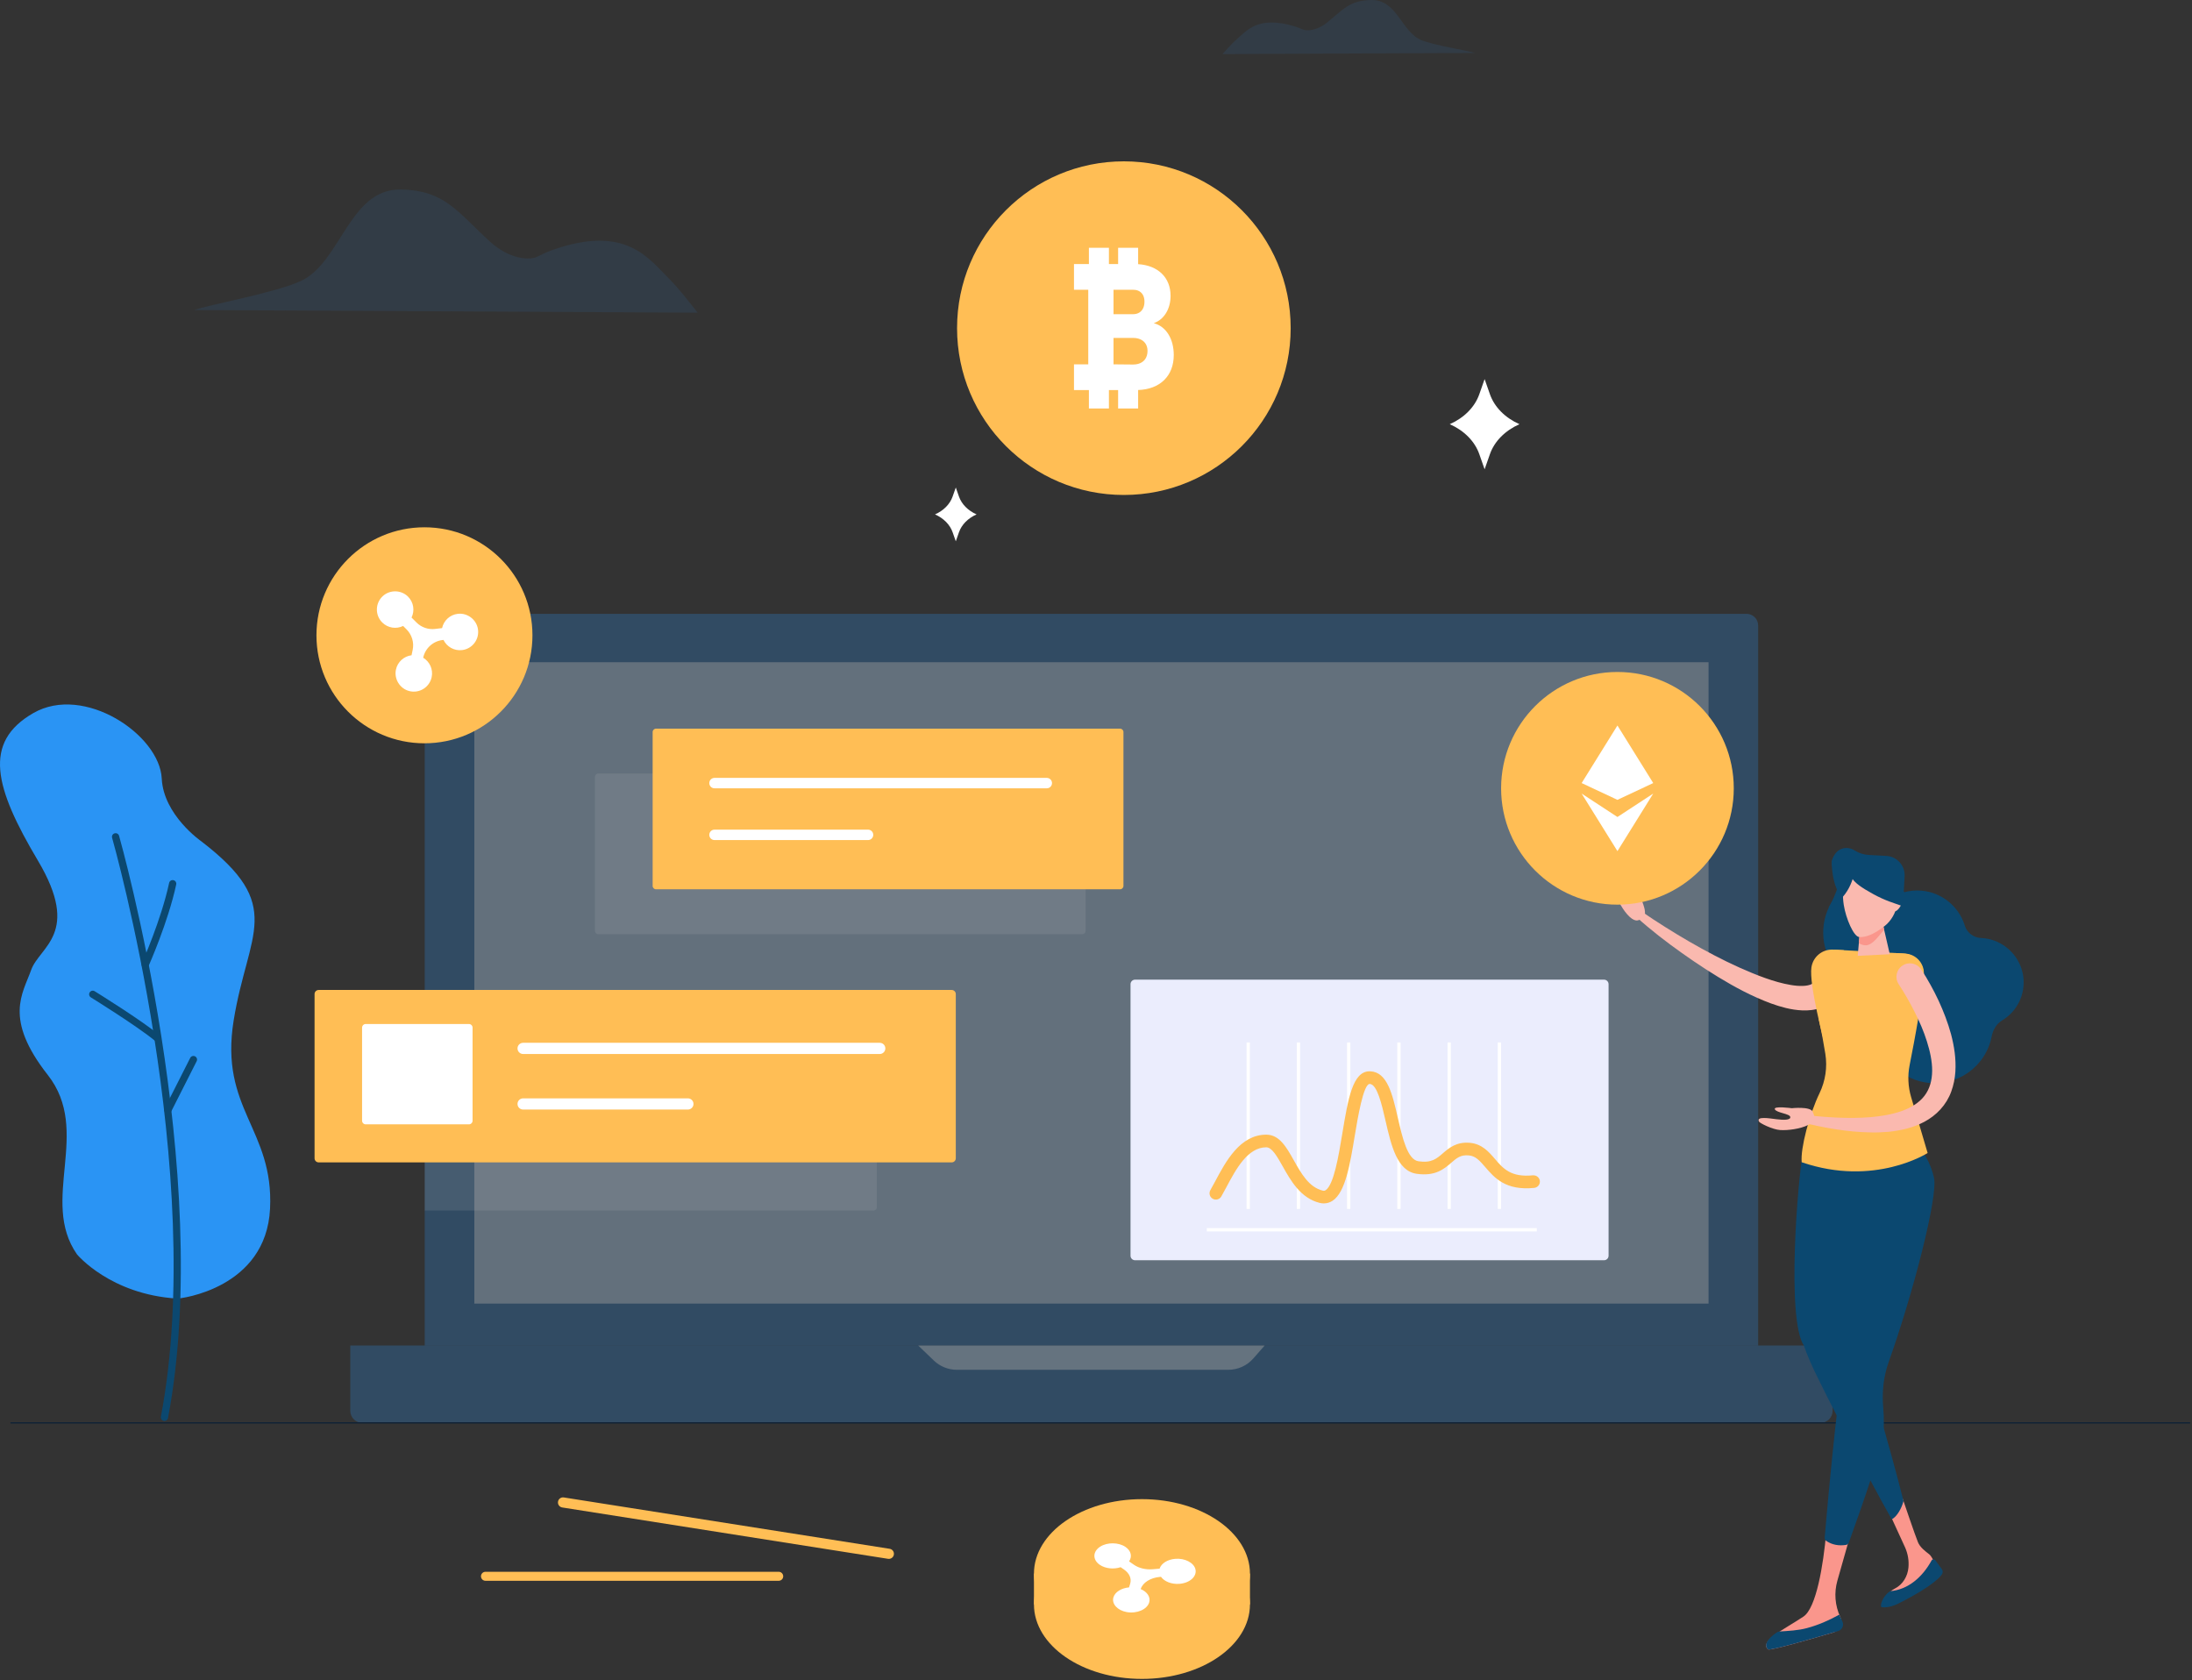 <svg width="651" height="499" viewBox="0 0 651 499" fill="none" xmlns="http://www.w3.org/2000/svg">
<rect x="0" y="0" width="651" height="499" fill="#333333" stroke="none"/>
<path opacity="0.1" d="M207.181 92.861C207.181 92.861 201.843 85.848 198.572 82.634C192.68 76.846 185.923 66.616 164.313 74.156C162.633 74.742 161.006 75.519 159.389 76.302C157.484 77.224 151.583 77.248 145.539 71.767C135.936 63.057 132.18 56.485 119.022 56.281C103.713 56.043 101.305 77.842 89.406 83.421C81.834 86.972 61.856 90.501 57.724 92.074L207.181 92.861Z" fill="#2A94F4"/>
<path d="M52.56 385.645C53.569 385.707 79.043 382.648 80.201 358.959C81.359 335.271 65.126 329.404 69.398 303.033C73.671 276.661 84.879 269.084 59.761 249.836C59.761 249.836 48.56 242.086 48.038 231.214C47.414 218.201 24.95 203.097 9.881 211.778C-5.187 220.459 -1.646 233.872 11.257 255.575C24.159 277.278 11.726 281.067 9.245 288.083C6.766 295.099 1.015 302.461 14.184 319.231C27.354 336.001 11.665 356.476 22.875 372.534C22.875 372.535 32.712 384.421 52.56 385.645Z" fill="#2A94F4"/>
<path d="M48.581 421.954C48.035 421.815 47.683 421.273 47.79 420.712C61.474 348.407 33.58 249.802 33.297 248.815C33.133 248.244 33.463 247.648 34.034 247.485C34.604 247.319 35.201 247.65 35.364 248.222C35.649 249.214 63.681 348.311 49.903 421.112C49.793 421.696 49.23 422.079 48.646 421.969C48.625 421.964 48.603 421.959 48.581 421.954Z" fill="#0B4870"/>
<path d="M42.869 287.519C42.81 287.504 42.751 287.484 42.694 287.458C42.152 287.215 41.909 286.579 42.151 286.037C42.208 285.909 47.894 273.131 50.227 262.22C50.352 261.639 50.923 261.269 51.504 261.393C52.09 261.515 52.455 262.089 52.331 262.67C49.951 273.806 44.173 286.785 44.115 286.915C43.898 287.399 43.367 287.645 42.869 287.519Z" fill="#0B4870"/>
<path d="M46.548 309.393C46.399 309.355 46.255 309.284 46.128 309.179C40.721 304.707 27.119 296.288 26.982 296.203C26.477 295.891 26.32 295.228 26.633 294.723C26.944 294.218 27.604 294.055 28.113 294.374C28.676 294.722 41.977 302.956 47.499 307.522C47.957 307.9 48.021 308.578 47.642 309.036C47.369 309.368 46.939 309.492 46.548 309.393Z" fill="#0B4870"/>
<path d="M49.602 330.691C49.527 330.672 49.453 330.644 49.38 330.608C48.85 330.34 48.638 329.692 48.906 329.162L56.487 314.187C56.755 313.658 57.4 313.442 57.933 313.714C58.463 313.983 58.675 314.63 58.406 315.16L50.825 330.135C50.594 330.592 50.079 330.812 49.602 330.691Z" fill="#0B4870"/>
<path d="M284.801 147.464L283.86 144.779L282.919 147.464C282.126 149.728 280.241 151.639 277.689 152.767C280.241 153.896 282.125 155.807 282.919 158.07L283.86 160.756L284.801 158.07C285.594 155.806 287.479 153.896 290.031 152.767C287.479 151.639 285.595 149.728 284.801 147.464Z" fill="white"/>
<path d="M442.492 117.084L440.913 112.581L439.335 117.084C438.005 120.88 434.845 124.084 430.566 125.977C434.845 127.87 438.005 131.074 439.335 134.87L440.913 139.373L442.492 134.87C443.822 131.074 446.982 127.87 451.261 125.977C446.982 124.083 443.822 120.879 442.492 117.084Z" fill="white"/>
<g opacity="0.5">
<path opacity="0.5" d="M522.156 399.588H126.137V185.774C126.137 183.849 127.697 182.289 129.622 182.289H518.671C520.596 182.289 522.156 183.849 522.156 185.774V399.588Z" fill="#2A94F4"/>
<path opacity="0.5" d="M540.673 422.563H107.62C105.638 422.563 104.032 420.956 104.032 418.975V399.589H544.262V418.975C544.261 420.956 542.655 422.563 540.673 422.563Z" fill="#2A94F4"/>
<path opacity="0.5" d="M272.698 399.588L277.333 404.046C279.172 405.815 281.625 406.803 284.177 406.803H364.797C367.639 406.803 370.342 405.578 372.216 403.441L375.596 399.588H272.698Z" fill="white"/>
<path opacity="0.5" d="M507.422 196.664H140.87V387.146H507.422V196.664Z" fill="#F7F7F7"/>
</g>
<path d="M3.235 422.563H650.312" stroke="#102236" stroke-width="0.375" stroke-miterlimit="10" stroke-linecap="round" stroke-linejoin="round"/>
<path d="M333.777 146.996C361.138 146.996 383.318 124.816 383.318 97.455C383.318 70.094 361.138 47.914 333.777 47.914C306.417 47.914 284.236 70.094 284.236 97.455C284.236 124.816 306.417 146.996 333.777 146.996Z" fill="#FFBE55"/>
<path d="M333.777 139.372C310.663 139.372 291.86 120.568 291.86 97.455C291.86 74.342 310.664 55.538 333.777 55.538C356.89 55.538 375.694 74.342 375.694 97.455C375.694 120.568 356.89 139.372 333.777 139.372Z" fill="#FFBE55"/>
<path d="M342.658 95.978C345.708 94.909 347.646 91.759 347.646 87.862C347.646 82.423 343.938 78.834 338.014 78.448V73.589H332.068V78.412H329.338V73.589H323.391V78.412H318.96V86.049H323.2V108.202H318.96V115.835H323.391V121.32H329.338V115.835H332.068V121.32H338.014V115.825C344.496 115.614 348.594 111.659 348.594 105.428C348.593 100.622 346.326 96.94 342.658 95.978ZM330.702 86.049H336.516C337.074 86.049 337.578 86.142 338.014 86.324C339.194 86.814 339.895 87.937 339.895 89.57C339.895 91.283 339.194 92.484 338.014 93.01C337.578 93.203 337.074 93.307 336.516 93.307H330.702V86.049ZM338.014 108.07C337.56 108.192 337.059 108.256 336.516 108.256L330.702 108.202V100.354H336.516C337.06 100.354 337.56 100.418 338.014 100.54C339.762 101.005 340.803 102.331 340.803 104.198C340.803 106.232 339.762 107.595 338.014 108.07Z" fill="white"/>
<path d="M126.057 220.744C143.772 220.744 158.132 206.383 158.132 188.669C158.132 170.954 143.772 156.594 126.057 156.594C108.343 156.594 93.982 170.954 93.982 188.669C93.982 206.383 108.343 220.744 126.057 220.744Z" fill="#FFBE55"/>
<path d="M126.057 215.808C111.092 215.808 98.918 203.633 98.918 188.669C98.918 173.705 111.093 161.53 126.057 161.53C141.021 161.53 153.196 173.705 153.196 188.669C153.196 203.633 141.022 215.808 126.057 215.808Z" fill="#FFBE55"/>
<path d="M141.936 186.776C141.467 183.972 138.812 181.973 135.987 182.289C133.607 182.555 131.771 184.322 131.292 186.533L129.22 186.782C127.185 187.026 125.15 186.322 123.7 184.873L122.225 183.398C123.215 181.363 122.862 178.84 121.156 177.16C119.13 175.166 115.808 175.098 113.706 177.012C111.402 179.111 111.339 182.682 113.518 184.861C115.197 186.54 117.702 186.882 119.724 185.899L120.744 186.919C122.342 188.516 123.024 190.813 122.557 193.024L122.223 194.601C119.978 194.881 118.056 196.554 117.58 198.901C117.015 201.687 118.77 204.508 121.521 205.225C124.537 206.01 127.563 204.114 128.2 201.1C128.691 198.776 127.611 196.49 125.683 195.333C126.274 192.534 128.583 190.422 131.423 190.081L131.713 190.046C132.695 192.069 134.876 193.347 137.234 193.064C140.294 192.696 142.451 189.85 141.936 186.776Z" fill="white"/>
<path d="M371.223 467.334H307.074V476.482H371.223V467.334Z" fill="#FFBE55"/>
<path d="M339.149 454.363C321.434 454.363 307.074 464.266 307.074 476.481C307.074 488.697 321.435 498.6 339.149 498.6C356.863 498.6 371.223 488.697 371.223 476.481C371.224 464.266 356.864 454.363 339.149 454.363Z" fill="#FFBE55"/>
<path d="M339.149 489.453C356.864 489.453 371.224 479.55 371.224 467.334C371.224 455.118 356.864 445.215 339.149 445.215C321.435 445.215 307.074 455.118 307.074 467.334C307.074 479.55 321.435 489.453 339.149 489.453Z" fill="#FFBE55"/>
<path d="M339.149 486.049C324.184 486.049 312.01 477.654 312.01 467.334C312.01 457.014 324.185 448.619 339.149 448.619C354.113 448.619 366.289 457.014 366.289 467.334C366.289 477.654 354.114 486.049 339.149 486.049Z" fill="#FFBE55"/>
<path d="M355.028 466.029C354.559 464.095 351.904 462.717 349.079 462.935C346.699 463.118 344.863 464.337 344.384 465.862L342.312 466.034C340.276 466.202 338.242 465.717 336.792 464.717L335.316 463.699C336.306 462.296 335.954 460.556 334.247 459.398C332.221 458.023 328.899 457.976 326.797 459.296C324.493 460.743 324.43 463.206 326.609 464.708C328.288 465.866 330.793 466.102 332.815 465.424L333.835 466.127C335.433 467.229 336.114 468.813 335.648 470.337L335.314 471.425C333.069 471.618 331.147 472.772 330.671 474.39C330.106 476.311 331.861 478.257 334.612 478.751C337.628 479.293 340.654 477.985 341.291 475.906C341.782 474.303 340.702 472.727 338.774 471.929C339.365 469.999 341.674 468.542 344.514 468.307L344.804 468.283C345.786 469.678 347.967 470.559 350.325 470.364C353.386 470.111 355.543 468.148 355.028 466.029Z" fill="white"/>
<path opacity="0.16" d="M321.395 277.436H177.72C177.151 277.436 176.689 276.974 176.689 276.405V230.757C176.689 230.188 177.15 229.726 177.72 229.726H321.394C321.963 229.726 322.425 230.188 322.425 230.757V276.405C322.426 276.974 321.964 277.436 321.395 277.436Z" fill="#B8B8B8"/>
<path d="M332.643 264.105H194.837C194.279 264.105 193.827 263.653 193.827 263.095V217.404C193.827 216.846 194.279 216.394 194.837 216.394H332.643C333.201 216.394 333.653 216.846 333.653 217.404V263.095C333.652 263.653 333.2 264.105 332.643 264.105Z" fill="#FFBE55"/>
<path d="M310.887 234.114H212.201C211.345 234.114 210.652 233.422 210.652 232.565C210.652 231.708 211.344 231.016 212.201 231.016H310.887C311.744 231.016 312.436 231.708 312.436 232.565C312.437 233.421 311.744 234.114 310.887 234.114Z" fill="white"/>
<path d="M257.8 249.484H212.201C211.345 249.484 210.652 248.792 210.652 247.935C210.652 247.079 211.344 246.386 212.201 246.386H257.8C258.657 246.386 259.349 247.078 259.349 247.935C259.349 248.792 258.657 249.484 257.8 249.484Z" fill="white"/>
<path opacity="0.16" d="M259.388 359.514H126.137V309.332C126.137 308.766 126.596 308.307 127.162 308.307H259.388C259.954 308.307 260.413 308.766 260.413 309.332V358.488C260.413 359.055 259.954 359.514 259.388 359.514Z" fill="#B8B8B8"/>
<path d="M282.639 345.206H94.643C93.969 345.206 93.422 344.659 93.422 343.985V295.22C93.422 294.546 93.969 293.999 94.643 293.999H282.639C283.313 293.999 283.86 294.546 283.86 295.22V343.985C283.86 344.66 283.313 345.206 282.639 345.206Z" fill="#FFBE55"/>
<path d="M261.275 313.017H155.357C154.438 313.017 153.695 312.274 153.695 311.355C153.695 310.436 154.438 309.693 155.357 309.693H261.275C262.194 309.693 262.937 310.436 262.937 311.355C262.937 312.274 262.194 313.017 261.275 313.017Z" fill="white"/>
<path d="M204.297 329.514H155.357C154.438 329.514 153.695 328.771 153.695 327.852C153.695 326.933 154.438 326.19 155.357 326.19H204.297C205.216 326.19 205.959 326.933 205.959 327.852C205.959 328.771 205.217 329.514 204.297 329.514Z" fill="white"/>
<path d="M139.262 333.91H108.619C108.019 333.91 107.532 333.423 107.532 332.823V305.193C107.532 304.593 108.019 304.106 108.619 304.106H139.262C139.862 304.106 140.349 304.593 140.349 305.193V332.823C140.349 333.424 139.862 333.91 139.262 333.91Z" fill="white"/>
<path d="M476.383 374.268H337.097C336.354 374.268 335.752 373.666 335.752 372.923V292.283C335.752 291.54 336.354 290.938 337.097 290.938H476.383C477.126 290.938 477.728 291.54 477.728 292.283V372.923C477.728 373.666 477.126 374.268 476.383 374.268Z" fill="#EBEDFD"/>
<path d="M445.812 309.586H444.824V359.032H445.812V309.586Z" fill="white"/>
<path d="M430.889 309.586H429.901V359.032H430.889V309.586Z" fill="white"/>
<path d="M415.966 309.586H414.979V359.032H415.966V309.586Z" fill="white"/>
<path d="M401.044 309.586H400.056V359.032H401.044V309.586Z" fill="white"/>
<path d="M386.121 309.586H385.133V359.032H386.121V309.586Z" fill="white"/>
<path d="M371.198 309.586H370.21V359.032H371.198V309.586Z" fill="white"/>
<path d="M456.412 364.722H358.396V365.71H456.412V364.722Z" fill="white"/>
<path d="M393.157 357.388C392.761 357.388 392.356 357.339 391.948 357.239C386.262 355.841 383.329 350.617 380.969 346.421C379.324 343.493 377.771 340.726 376.072 340.726C370.535 340.726 367.051 347.267 364.249 352.523C363.709 353.539 363.201 354.489 362.716 355.322C362.199 356.217 361.057 356.533 360.15 355.999C359.254 355.48 358.95 354.328 359.473 353.433C359.935 352.638 360.42 351.728 360.937 350.758C364.037 344.94 368.282 336.972 376.072 336.972C379.97 336.972 382.045 340.669 384.244 344.581C386.454 348.516 388.739 352.584 392.844 353.594C393.188 353.68 393.424 353.643 393.702 353.459C396.128 351.86 397.537 343.37 398.668 336.55C400.37 326.286 401.722 318.151 406.754 318.151C406.82 318.151 406.889 318.151 406.958 318.157C412.018 318.372 413.534 324.968 415.136 331.952C416.473 337.784 417.989 344.395 421.264 344.874C425.136 345.445 426.64 344.128 428.552 342.472C430.326 340.936 432.55 339.033 436.563 339.395C440.148 339.725 442.177 342.087 443.965 344.171C446.413 347.018 448.701 349.705 455.263 349.045C456.302 348.982 457.215 349.694 457.321 350.724C457.424 351.754 456.675 352.676 455.642 352.782C447.143 353.646 443.805 349.748 441.118 346.62C439.31 344.516 438.193 343.316 436.218 343.133C433.781 342.906 432.624 343.917 431.011 345.312C428.907 347.138 426.295 349.399 420.718 348.59C414.903 347.74 413.161 340.143 411.476 332.795C410.371 327.987 408.999 322.003 406.797 321.908C406.791 321.908 406.783 321.908 406.774 321.908C404.905 321.908 403.195 332.206 402.374 337.166C400.927 345.872 399.564 354.092 395.769 356.595C394.968 357.121 394.082 357.388 393.157 357.388Z" fill="#FFBE55"/>
<path d="M263.746 462.938L166.978 447.689C166.156 447.56 165.594 446.788 165.724 445.965C165.854 445.143 166.625 444.581 167.448 444.711L264.216 459.96C265.038 460.089 265.6 460.861 265.47 461.683C265.34 462.506 264.568 463.067 263.746 462.938Z" fill="#FFBE55"/>
<path d="M231.263 469.466H144.189C143.449 469.466 142.849 468.866 142.849 468.126C142.849 467.386 143.449 466.786 144.189 466.786H231.263C232.003 466.786 232.603 467.386 232.603 468.126C232.603 468.866 232.003 469.466 231.263 469.466Z" fill="#FFBE55"/>
<path opacity="0.1" d="M363.064 16.065C363.064 16.065 365.742 12.985 367.383 11.574C370.339 9.032 373.728 4.539 384.568 7.851C385.411 8.108 386.227 8.45 387.038 8.794C387.994 9.199 390.954 9.209 393.986 6.802C398.803 2.977 400.687 0.091 407.287 0.001C414.967 -0.104 416.175 9.47 422.143 11.92C425.942 13.479 435.963 15.029 438.036 15.72L363.064 16.065Z" fill="#2A94F4"/>
<path d="M565.004 444.866C565.004 444.866 568.823 456.131 569.608 457.997C570.256 459.537 571.646 460.57 572.964 461.598C573.386 461.927 573.805 462.67 574.161 463.296C574.447 463.799 574.429 464.393 574.2 464.925C570.201 474.211 559.375 477.436 559.165 476.711C558.787 475.403 560.504 472.907 562.801 471.737C565.113 470.56 566.542 468.151 566.783 465.568C566.975 463.513 566.633 461.443 565.792 459.559L561.919 451.114L565.004 444.866Z" fill="#FA968C"/>
<path d="M548.976 457.82L545.677 469.446C544.668 473.001 544.97 476.806 546.522 480.159C546.522 480.16 546.523 480.161 546.523 480.161C547.395 482.036 546.406 484.244 544.423 484.831C538.014 486.727 525.592 490.319 525.074 489.828C522.434 487.327 529.97 483.863 535.606 480.093C539.407 477.551 541.508 464.844 542.373 455.057L548.097 456.838C548.54 456.989 548.874 457.362 548.976 457.82Z" fill="#FA968C"/>
<path d="M536.654 483.508C534.004 484.221 531.136 484.341 528.504 484.519C528.202 484.539 527.909 484.64 527.66 484.812C525.045 486.617 523.672 488.502 525.072 489.828C525.635 490.361 540.233 486.08 545.928 484.384C547.119 484.029 547.704 482.704 547.18 481.577L546.226 479.525C543.205 481.222 540.012 482.605 536.654 483.508Z" fill="#0B4870"/>
<path d="M551.262 326.504C558.132 327.831 563.589 336.136 561.881 344.979C560.9 350.06 555.125 368.125 549.085 382.323C546.767 387.772 547.241 394.121 550.757 398.886C551.33 399.662 551.82 400.46 552.2 401.263C554.163 405.406 561.261 429.635 565.323 445.766C564.815 447.82 563.432 450.383 561.828 451.213C553.886 437.268 541.119 411.907 539.032 407.5C537.873 405.052 536.614 402.226 535.727 399.589C530.515 391.837 533.896 350.318 535.48 342.114C537.189 333.272 544.392 325.178 551.262 326.504Z" fill="#0B4870"/>
<path d="M562.813 277.153C563.232 269.561 558.8 263.143 552.914 262.818C547.028 262.493 541.918 268.385 541.499 275.977C541.08 283.57 545.511 289.988 551.397 290.313C557.283 290.638 562.394 284.746 562.813 277.153Z" fill="#0B4870"/>
<path d="M554.603 278.125C555.192 270.525 561.705 264.469 569.328 264.454C576.09 264.44 581.683 268.892 583.536 274.91C584.185 277.019 586.137 278.476 588.342 278.565C589.258 278.602 590.194 278.738 591.142 278.987C596.648 280.435 600.712 285.378 600.987 291.065C601.235 296.194 598.595 300.638 594.616 303.038C592.919 304.061 591.886 305.856 591.507 307.801C589.752 316.801 581.103 323.006 571.713 321.451C563.682 320.121 557.583 313.115 557.342 304.979C557.194 299.988 559.151 295.526 562.336 292.308C557.36 289.609 554.134 284.177 554.603 278.125Z" fill="#0B4870"/>
<path d="M553.132 258.308C553.132 258.308 546.928 261.751 547.377 266.875C547.377 266.875 544.3 264.43 544.006 256.579C543.802 251.138 553.132 258.308 553.132 258.308Z" fill="#0B4870"/>
<path d="M547.609 289.075C547.467 290.857 547.076 292.83 546.018 294.785C545.462 295.756 544.739 296.684 543.861 297.462C542.972 298.225 541.975 298.81 540.97 299.214C538.95 299.996 537.032 300.135 535.304 300.07C533.563 300.003 531.955 299.728 530.421 299.363C527.357 298.617 524.56 297.525 521.856 296.327C519.154 295.125 516.559 293.794 514.037 292.359C508.995 289.496 504.189 286.349 499.517 283.036C494.844 279.72 490.32 276.238 486.038 272.384C485.568 271.961 485.53 271.237 485.953 270.767C486.347 270.329 487.002 270.266 487.47 270.601L487.485 270.612C489.746 272.245 492.109 273.782 494.491 275.273C496.871 276.769 499.27 278.235 501.702 279.638C506.563 282.445 511.526 285.066 516.583 287.343C519.116 288.466 521.654 289.543 524.212 290.447C526.763 291.353 529.348 292.105 531.834 292.517C533.072 292.728 534.284 292.836 535.377 292.8C536.475 292.777 537.426 292.565 538.032 292.259C538.636 291.939 538.891 291.643 539.164 291.104C539.411 290.536 539.603 289.674 539.621 288.634C539.659 286.424 541.482 284.663 543.692 284.701C545.902 284.739 547.663 286.562 547.625 288.772C547.624 288.852 547.62 288.931 547.614 289.009L547.609 289.075Z" fill="#FAB9AF"/>
<path d="M543.26 315.258C541.259 307.896 537.278 292.32 537.967 287.339C538.408 284.148 541.222 281.841 544.439 282.018L565.308 283.169C568.768 283.36 571.448 286.26 571.358 289.724C571.201 295.778 567.657 309.381 565.694 316.495L543.26 315.258Z" fill="#FFBE55"/>
<path d="M542.358 457.603C542.041 457.385 541.879 457.002 541.911 456.619C543.199 441.294 545.211 421.78 545.756 418.049C545.818 417.622 545.893 417.202 545.978 416.79C543.69 398.464 545.344 359.428 545.394 352.579C545.46 343.573 551.429 333.736 558.425 333.788C565.422 333.839 572.598 341.48 574.385 349.833C575.564 355.345 568.253 383.93 560.903 404.534C559.356 408.871 558.895 413.497 559.301 418.084C559.581 421.256 559.538 424.507 559.178 426.973C558.642 430.645 553.68 445.443 549.094 458.095C548.961 458.461 548.648 458.739 548.263 458.802C546.233 459.133 544.15 458.835 542.358 457.603Z" fill="#0B4870"/>
<path d="M567.574 325.792C566.661 322.701 566.516 319.44 567.145 316.28C568.606 308.942 571.214 295.11 571.371 289.186C571.455 286.019 569.003 283.374 565.839 283.199L562.745 283.028C561.416 285.697 558.802 287.671 554.919 287.456C551.042 287.242 548.661 284.993 547.631 282.194L544.725 282.034C547.51 288.969 545.883 297.825 540.163 302.73C540.976 306.354 541.627 309.992 542.101 312.938C542.744 316.928 542.137 321.015 540.38 324.654C537.359 330.908 534.68 341.057 535.085 345.16C556.695 352.593 572.484 342.418 572.484 342.418L567.574 325.792Z" fill="#FFBE55"/>
<path d="M551.723 283.861L561.245 283.389L558.821 272.864L552.656 273.284L551.723 283.861Z" fill="#FAB9AF"/>
<path d="M552.656 273.284L558.821 272.864L559.578 276.15C558.122 277.62 556.176 280.861 553.948 280.738C553.241 280.699 552.608 280.464 552.049 280.065L552.656 273.284Z" fill="#FA968C"/>
<path d="M552.168 278.28C554.247 278.394 556.553 277.478 559.8 274.943C561.664 273.487 563.131 270.851 563.232 269.02L563.79 258.896L548.203 258.036C548.203 258.036 546.737 263.347 547.578 268.744C548.211 272.793 550.533 278.191 552.168 278.28Z" fill="#FAB9AF"/>
<path d="M560.696 266.96C560.587 268.935 561.444 270.589 562.611 270.653C563.777 270.717 565.206 268.199 565.315 266.224C565.424 264.249 564.172 263.564 563.005 263.5C561.839 263.435 560.805 264.984 560.696 266.96Z" fill="#FAB9AF"/>
<path d="M565.645 260.229C565.819 257.068 563.397 254.364 560.236 254.191L554.975 253.903C553.47 253.821 552.033 253.346 550.793 252.55C548.995 251.394 546.629 251.616 545.268 253.264C543.797 255.045 543.068 257.499 546.412 259.993C548.074 261.233 550.667 260.104 552.317 260.746C552.421 260.747 552.514 260.736 552.622 260.742L557.259 260.998C558.87 261.087 560.031 262.472 559.988 264.085C559.961 265.105 560.751 265.968 561.777 266.025L561.983 266.036L562.857 263.698L565.253 267.331L565.645 260.229Z" fill="#0B4870"/>
<path d="M486.946 266.001C486.946 266.001 489.444 270.899 488.201 272.157C486.959 273.415 485.894 274.032 483.995 272.292C482.096 270.552 480.321 267.261 479.651 265.074C478.981 262.887 479.406 258.748 479.744 258.336C480.975 256.832 481.772 260.921 482.255 262.882C482.738 264.843 483.478 267.01 484.356 266.511C485.234 266.012 484.027 262.326 484.844 261.421C485.66 260.517 486.946 266.001 486.946 266.001Z" fill="#FAB9AF"/>
<path d="M532.142 329.114C532.142 329.114 537.609 328.528 538.341 330.138C539.073 331.747 539.269 332.962 536.967 334.115C534.664 335.268 530.956 335.753 528.674 335.598C526.392 335.444 522.677 333.57 522.412 333.107C521.446 331.421 525.55 332.135 527.554 332.383C529.558 332.632 531.846 332.714 531.693 331.715C531.54 330.717 527.666 330.529 527.112 329.443C526.559 328.358 532.142 329.114 532.142 329.114Z" fill="#FAB9AF"/>
<path d="M549.377 257.923C549.772 260.265 548.931 261.487 556.313 265.515C563.695 269.543 566.179 268.133 568.333 272.15C568.333 272.15 567.653 265.655 563.588 263.215C559.523 260.774 552.341 258.93 550.294 253.685C550.293 253.684 549.107 256.323 549.377 257.923Z" fill="#0B4870"/>
<path d="M570.547 287.858C571.614 289.446 572.464 290.898 573.33 292.459C574.178 294.001 574.993 295.561 575.735 297.164C577.212 300.371 578.503 303.695 579.454 307.198C580.374 310.704 580.963 314.411 580.72 318.311C580.583 320.256 580.212 322.25 579.497 324.179C578.802 326.112 577.682 327.943 576.284 329.47C574.89 331.006 573.235 332.23 571.511 333.152C569.783 334.078 567.989 334.721 566.201 335.196C564.409 335.667 562.62 335.929 560.844 336.128C559.069 336.27 557.303 336.351 555.559 336.304C548.574 336.189 541.841 334.96 535.26 333.354C534.645 333.204 534.268 332.584 534.418 331.969C534.556 331.404 535.091 331.04 535.654 331.101L535.667 331.103C542.295 331.816 548.959 332.301 555.411 331.785C558.625 331.512 561.781 330.985 564.645 330.007C567.49 329.012 569.99 327.495 571.541 325.439C573.115 323.408 573.802 320.838 573.83 318.02C573.845 315.197 573.201 312.213 572.269 309.28C571.349 306.334 570.096 303.419 568.655 300.582C567.94 299.161 567.192 297.748 566.395 296.365C565.606 295.006 564.735 293.573 563.94 292.368L563.888 292.29C562.671 290.446 563.179 287.966 565.023 286.749C566.858 285.54 569.324 286.038 570.547 287.858Z" fill="#FAB9AF"/>
<path d="M550.811 258.435C550.811 258.435 550.094 266.21 543.08 269.576C543.08 269.576 546.405 263.853 546.413 259.992C546.421 256.131 551.407 255.799 550.811 258.435Z" fill="#0B4870"/>
<path d="M576.559 467.766C577.038 467.273 577.089 466.508 576.676 465.959C576.338 465.51 575.442 464.281 574.768 463.358C574.475 462.957 573.879 463.013 573.641 463.449C570.942 468.377 566.683 472.101 561.374 472.536C559.601 473.597 558.368 476.146 558.667 477.182C558.737 477.425 561.074 477.587 563.61 476.316C574.869 470.669 576.559 467.766 576.559 467.766Z" fill="#0B4870"/>
<path d="M480.362 268.665C499.444 268.665 514.914 253.196 514.914 234.114C514.914 215.032 499.444 199.563 480.362 199.563C461.28 199.563 445.812 215.032 445.812 234.114C445.812 253.196 461.28 268.665 480.362 268.665Z" fill="#FFBE55"/>
<path d="M480.362 263.347C464.242 263.347 451.128 250.233 451.128 234.113C451.128 217.994 464.242 204.879 480.362 204.879C496.481 204.879 509.596 217.993 509.596 234.113C509.596 250.233 496.481 263.347 480.362 263.347Z" fill="#FFBE55"/>
<path d="M480.362 215.458L469.732 232.553L480.362 237.539L490.992 232.553L480.362 215.458Z" fill="white"/>
<path d="M480.362 252.769L490.992 235.674L480.362 242.631L469.732 235.674L480.362 252.769Z" fill="white"/>
</svg>
